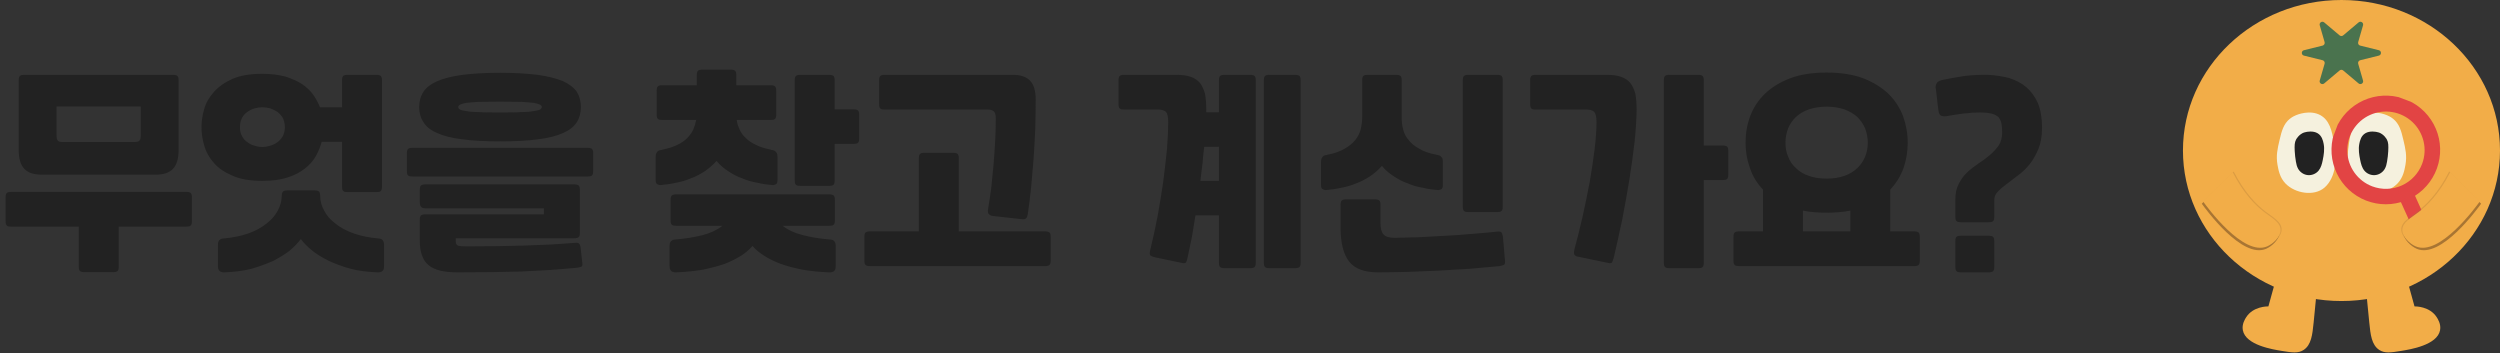 <svg width="481" height="68" viewBox="0 0 481 68" fill="none" xmlns="http://www.w3.org/2000/svg">
<rect x="0" y="0" width="481" height="68" fill="#333333" stroke="none"/>
<path d="M34.36 28.839C34.36 30.519 34 31.759 33.28 32.479C32.56 33.239 31.48 33.599 30.04 33.599H7.92C6.48 33.599 5.4 33.239 4.68 32.479C3.96 31.759 3.6 30.519 3.6 28.839V15.399C3.6 14.999 3.68 14.759 3.84 14.599C4 14.479 4.24 14.399 4.64 14.399H33.32C33.68 14.399 33.96 14.479 34.12 14.599C34.28 14.759 34.36 14.999 34.36 15.399V28.839ZM1.08 37.919C1.08 37.519 1.16 37.279 1.32 37.119C1.48 36.999 1.72 36.919 2.12 36.919H35.88C36.24 36.919 36.52 36.999 36.68 37.119C36.84 37.279 36.92 37.519 36.92 37.919V42.599C36.92 42.999 36.84 43.279 36.68 43.399C36.52 43.559 36.24 43.599 35.88 43.599H22.84V51.359C22.84 51.759 22.76 51.999 22.6 52.159C22.44 52.279 22.16 52.359 21.8 52.359H16.2C15.8 52.359 15.56 52.279 15.4 52.159C15.24 51.999 15.16 51.759 15.16 51.359V43.599H2.12C1.72 43.599 1.48 43.559 1.32 43.399C1.16 43.279 1.08 42.999 1.08 42.599V37.919ZM25.92 27.319C26.36 27.319 26.68 27.239 26.84 27.039C27 26.879 27.08 26.559 27.08 26.039V20.479H10.88V26.039C10.88 26.559 10.96 26.879 11.12 27.039C11.28 27.239 11.56 27.319 12.04 27.319H25.92ZM50.488 14.199C52.168 14.199 53.608 14.399 54.888 14.719C56.128 15.119 57.208 15.599 58.088 16.159C58.968 16.759 59.688 17.439 60.248 18.199C60.808 18.999 61.248 19.839 61.568 20.639H65.808V15.399C65.808 14.999 65.888 14.759 66.048 14.599C66.208 14.479 66.448 14.399 66.848 14.399H72.448C72.808 14.399 73.088 14.479 73.248 14.599C73.408 14.759 73.488 14.999 73.488 15.399V35.959C73.488 36.359 73.408 36.639 73.248 36.759C73.088 36.919 72.808 36.959 72.448 36.959H66.848C66.448 36.959 66.208 36.919 66.048 36.759C65.888 36.639 65.808 36.359 65.808 35.959V27.279H61.888C61.648 28.239 61.248 29.159 60.768 30.039C60.248 30.959 59.528 31.759 58.648 32.439C57.728 33.159 56.608 33.759 55.288 34.159C53.928 34.599 52.328 34.799 50.488 34.799C48.128 34.799 46.208 34.479 44.728 33.799C43.208 33.159 42.008 32.359 41.128 31.319C40.248 30.319 39.608 29.199 39.288 27.959C38.928 26.759 38.768 25.599 38.768 24.479C38.768 23.359 38.928 22.199 39.288 20.999C39.608 19.799 40.248 18.719 41.168 17.679C42.048 16.679 43.248 15.839 44.768 15.159C46.248 14.519 48.168 14.199 50.488 14.199ZM60.648 36.639C61.048 36.639 61.288 36.759 61.448 36.919C61.528 37.119 61.608 37.359 61.608 37.639C61.608 38.639 61.848 39.599 62.368 40.519C62.848 41.479 63.608 42.319 64.568 43.039C65.528 43.799 66.688 44.439 68.088 44.919C69.448 45.399 71.008 45.719 72.768 45.879C72.848 45.879 72.928 45.879 73.088 45.919C73.208 45.919 73.328 45.999 73.488 46.079C73.568 46.159 73.688 46.279 73.768 46.439C73.848 46.599 73.888 46.799 73.888 47.119V51.239C73.888 51.519 73.848 51.759 73.768 51.919C73.648 52.079 73.528 52.199 73.408 52.279C73.248 52.319 73.088 52.359 72.968 52.399H72.568C70.728 52.319 69.008 52.119 67.488 51.719C65.888 51.279 64.488 50.759 63.288 50.199C62.008 49.559 60.928 48.919 60.048 48.199C59.128 47.439 58.408 46.719 57.888 45.999C57.328 46.719 56.648 47.439 55.768 48.199C54.848 48.919 53.768 49.559 52.568 50.199C51.288 50.759 49.888 51.279 48.368 51.719C46.768 52.119 45.088 52.319 43.248 52.399H42.888C42.728 52.359 42.568 52.319 42.448 52.279C42.288 52.199 42.168 52.079 42.088 51.919C41.968 51.759 41.928 51.519 41.928 51.239V47.119C41.928 46.799 41.968 46.599 42.048 46.439C42.128 46.279 42.208 46.159 42.368 46.079C42.448 45.999 42.568 45.919 42.728 45.919C42.848 45.879 42.968 45.879 43.048 45.879C44.808 45.719 46.368 45.399 47.768 44.919C49.128 44.439 50.288 43.799 51.248 43.039C52.208 42.319 52.928 41.479 53.448 40.519C53.928 39.599 54.208 38.639 54.208 37.639C54.208 37.359 54.248 37.119 54.408 36.919C54.488 36.759 54.768 36.639 55.168 36.639H60.648ZM50.488 28.279C50.968 28.279 51.448 28.199 51.968 28.039C52.448 27.919 52.928 27.679 53.368 27.359C53.768 27.079 54.128 26.679 54.408 26.199C54.648 25.719 54.808 25.159 54.808 24.439C54.808 23.799 54.648 23.199 54.408 22.679C54.128 22.199 53.768 21.839 53.368 21.519C52.928 21.239 52.448 20.999 51.968 20.839C51.448 20.719 50.968 20.639 50.488 20.639C50.008 20.639 49.488 20.719 49.008 20.839C48.488 20.999 48.008 21.239 47.608 21.519C47.168 21.839 46.808 22.199 46.568 22.679C46.288 23.199 46.168 23.799 46.168 24.439C46.168 25.159 46.288 25.719 46.568 26.199C46.808 26.679 47.168 27.079 47.608 27.359C48.008 27.679 48.488 27.919 49.008 28.039C49.488 28.199 50.008 28.279 50.488 28.279ZM112.048 50.719C112.088 51.039 112.008 51.239 111.848 51.319C111.648 51.399 111.368 51.439 111.008 51.519C109.168 51.679 107.368 51.839 105.648 51.959C103.888 52.039 102.128 52.159 100.328 52.239L94.608 52.359C92.568 52.359 90.328 52.399 87.928 52.399C86.688 52.399 85.608 52.279 84.728 52.079C83.808 51.839 83.048 51.519 82.488 51.039C81.888 50.559 81.448 49.919 81.208 49.159C80.888 48.359 80.768 47.399 80.768 46.279V42.199C80.768 41.839 80.848 41.599 81.008 41.439C81.168 41.319 81.408 41.239 81.808 41.239H104.648V40.079H81.808C81.088 40.079 80.768 39.719 80.768 38.919V36.479C80.768 36.079 80.848 35.839 81.008 35.679C81.168 35.559 81.408 35.479 81.808 35.479H110.528C110.888 35.479 111.168 35.559 111.328 35.679C111.488 35.839 111.568 36.079 111.568 36.479V44.839C111.568 45.239 111.488 45.479 111.328 45.639C111.168 45.759 110.888 45.839 110.528 45.839H87.688V46.479C87.688 46.879 87.848 47.159 88.168 47.279C88.488 47.359 88.968 47.399 89.648 47.399C91.888 47.399 93.928 47.359 95.848 47.359C97.688 47.319 99.488 47.279 101.168 47.239C102.848 47.159 104.448 47.119 106.008 47.039C107.528 46.959 109.048 46.839 110.648 46.719C111.008 46.679 111.248 46.719 111.408 46.879C111.528 46.959 111.608 47.159 111.688 47.479L112.048 50.719ZM78.288 29.439C78.288 29.039 78.368 28.799 78.528 28.639C78.688 28.519 78.928 28.439 79.328 28.439H113.088C113.448 28.439 113.728 28.519 113.888 28.639C114.048 28.799 114.128 29.039 114.128 29.439V32.959C114.128 33.359 114.048 33.639 113.888 33.759C113.728 33.919 113.448 33.959 113.088 33.959H79.328C78.928 33.959 78.688 33.919 78.528 33.759C78.368 33.639 78.288 33.359 78.288 32.959V29.439ZM96.208 27.199C93.328 27.199 90.888 27.079 88.928 26.799C86.928 26.559 85.328 26.159 84.128 25.599C82.888 25.079 82.008 24.399 81.488 23.519C80.928 22.719 80.648 21.719 80.648 20.599C80.648 19.479 80.928 18.479 81.488 17.639C82.008 16.839 82.888 16.159 84.168 15.599C85.368 15.079 86.968 14.679 88.968 14.399C90.928 14.159 93.328 13.999 96.208 13.999C99.048 13.999 101.448 14.159 103.448 14.399C105.408 14.679 107.008 15.079 108.288 15.599C109.488 16.159 110.408 16.839 110.968 17.639C111.488 18.479 111.768 19.479 111.768 20.599C111.768 21.719 111.488 22.719 110.968 23.519C110.408 24.399 109.528 25.079 108.328 25.599C107.088 26.159 105.488 26.559 103.528 26.799C101.528 27.079 99.088 27.199 96.208 27.199ZM96.208 21.639C97.888 21.639 99.288 21.639 100.328 21.559C101.368 21.559 102.168 21.479 102.768 21.359C103.328 21.279 103.728 21.199 103.968 21.039C104.128 20.919 104.248 20.759 104.248 20.599C104.248 20.439 104.128 20.319 103.968 20.159C103.728 20.039 103.328 19.919 102.768 19.799C102.168 19.719 101.368 19.679 100.328 19.599C99.288 19.599 97.888 19.559 96.208 19.559C94.488 19.559 93.128 19.599 92.088 19.599C91.008 19.679 90.208 19.719 89.648 19.799C89.048 19.919 88.648 20.039 88.488 20.159C88.248 20.319 88.168 20.439 88.168 20.599C88.168 20.759 88.248 20.919 88.488 21.039C88.648 21.199 89.048 21.279 89.648 21.359C90.208 21.479 91.008 21.559 92.088 21.559C93.128 21.639 94.488 21.639 96.208 21.639ZM129.027 38.399C129.027 37.999 129.107 37.759 129.267 37.599C129.427 37.479 129.667 37.399 130.067 37.399H159.587C159.947 37.399 160.227 37.479 160.387 37.599C160.547 37.759 160.627 37.999 160.627 38.399V42.439C160.627 42.839 160.547 43.119 160.387 43.239C160.227 43.399 159.947 43.439 159.587 43.439H150.587C151.587 44.239 152.867 44.839 154.467 45.239C155.987 45.639 157.747 45.919 159.667 46.079C159.747 46.079 159.827 46.079 159.987 46.119C160.107 46.119 160.227 46.199 160.387 46.279C160.467 46.359 160.587 46.479 160.667 46.639C160.747 46.799 160.787 46.999 160.787 47.319V51.239C160.787 51.519 160.747 51.759 160.667 51.919C160.547 52.079 160.427 52.199 160.307 52.279C160.147 52.319 159.987 52.359 159.867 52.399H159.467C157.627 52.319 155.907 52.159 154.387 51.879C152.787 51.559 151.387 51.199 150.187 50.759C148.907 50.279 147.827 49.719 146.947 49.159C146.027 48.559 145.307 47.959 144.787 47.319C144.227 47.959 143.547 48.559 142.667 49.159C141.747 49.719 140.667 50.279 139.467 50.759C138.187 51.199 136.787 51.559 135.267 51.879C133.667 52.159 131.987 52.319 130.147 52.399H129.787C129.627 52.359 129.467 52.319 129.347 52.279C129.187 52.199 129.067 52.079 128.987 51.919C128.867 51.759 128.827 51.519 128.827 51.239V47.319C128.827 46.999 128.867 46.799 128.947 46.639C129.027 46.479 129.107 46.359 129.267 46.279C129.347 46.199 129.467 46.119 129.627 46.119C129.747 46.079 129.867 46.079 129.947 46.079C131.867 45.919 133.587 45.639 135.187 45.239C136.707 44.839 137.987 44.239 139.027 43.439H130.067C129.667 43.439 129.427 43.399 129.267 43.239C129.107 43.119 129.027 42.839 129.027 42.439V38.399ZM140.627 13.399C140.987 13.399 141.267 13.479 141.427 13.599C141.587 13.759 141.667 13.999 141.667 14.399V16.399H148.307C148.667 16.399 148.947 16.479 149.107 16.599C149.267 16.759 149.347 16.999 149.347 17.399V22.079C149.347 22.479 149.267 22.759 149.107 22.879C148.947 23.039 148.667 23.079 148.307 23.079H141.747C141.827 23.719 142.027 24.359 142.307 24.919C142.547 25.519 142.947 26.079 143.507 26.559C143.987 27.079 144.667 27.519 145.467 27.879C146.227 28.279 147.187 28.559 148.307 28.799C148.387 28.839 148.547 28.879 148.707 28.879C148.827 28.919 148.947 28.959 149.107 29.039C149.227 29.159 149.347 29.279 149.467 29.439C149.547 29.639 149.587 29.879 149.587 30.199V34.639C149.587 35.119 149.467 35.399 149.227 35.479C148.947 35.599 148.707 35.639 148.547 35.599C147.587 35.519 146.667 35.399 145.707 35.159C144.707 34.999 143.747 34.719 142.827 34.319C141.867 33.999 140.987 33.519 140.147 32.959C139.267 32.399 138.507 31.759 137.867 30.959C137.147 31.759 136.387 32.399 135.587 32.959C134.707 33.519 133.827 33.999 132.907 34.319C131.947 34.719 131.027 34.999 130.067 35.159C129.067 35.399 128.107 35.519 127.187 35.599C126.987 35.639 126.787 35.599 126.547 35.479C126.267 35.399 126.147 35.119 126.147 34.639V30.199C126.147 29.879 126.187 29.639 126.307 29.439C126.387 29.279 126.467 29.159 126.627 29.039C126.747 28.959 126.907 28.919 127.067 28.879C127.187 28.879 127.307 28.839 127.427 28.799C128.547 28.559 129.507 28.279 130.307 27.879C131.067 27.519 131.707 27.079 132.227 26.559C132.707 26.079 133.107 25.519 133.387 24.919C133.627 24.359 133.827 23.719 133.947 23.079H127.387C126.987 23.079 126.747 23.039 126.587 22.879C126.427 22.759 126.347 22.479 126.347 22.079V17.399C126.347 16.999 126.427 16.759 126.587 16.599C126.747 16.479 126.987 16.399 127.387 16.399H134.067V14.399C134.067 13.999 134.147 13.759 134.307 13.599C134.467 13.479 134.707 13.399 135.107 13.399H140.627ZM165.307 26.679C165.307 27.079 165.227 27.359 165.067 27.479C164.907 27.639 164.627 27.679 164.267 27.679H160.587V34.759C160.587 35.159 160.507 35.439 160.347 35.559C160.187 35.719 159.907 35.759 159.547 35.759H153.947C153.547 35.759 153.307 35.719 153.147 35.559C152.987 35.439 152.907 35.159 152.907 34.759V15.399C152.907 14.999 152.987 14.759 153.147 14.599C153.307 14.479 153.547 14.399 153.947 14.399H159.547C159.907 14.399 160.187 14.479 160.347 14.599C160.507 14.759 160.587 14.999 160.587 15.399V21.039H164.267C164.627 21.039 164.907 21.119 165.067 21.239C165.227 21.399 165.307 21.639 165.307 22.039V26.679ZM191.587 22.759C191.587 22.119 191.467 21.679 191.227 21.439C190.947 21.199 190.587 21.079 190.107 21.079H170.187C169.787 21.079 169.547 21.039 169.387 20.879C169.227 20.759 169.147 20.479 169.147 20.079V15.399C169.147 14.999 169.227 14.759 169.387 14.599C169.547 14.479 169.787 14.399 170.187 14.399H194.947C196.387 14.399 197.467 14.799 198.187 15.519C198.907 16.279 199.267 17.479 199.267 19.159C199.267 20.999 199.227 22.839 199.187 24.759C199.107 26.679 198.987 28.599 198.867 30.479L198.387 36.079C198.187 37.919 197.987 39.599 197.747 41.199C197.667 41.599 197.587 41.879 197.427 41.999C197.267 42.159 196.947 42.239 196.507 42.159L191.107 41.559C190.707 41.519 190.427 41.399 190.267 41.199C190.067 41.039 190.027 40.719 190.107 40.239C190.307 39.039 190.507 37.679 190.707 36.239C190.867 34.799 190.987 33.319 191.147 31.799C191.267 30.279 191.387 28.759 191.467 27.199C191.547 25.679 191.587 24.199 191.587 22.759ZM166.307 45.519C166.307 45.119 166.387 44.879 166.547 44.719C166.707 44.599 166.947 44.519 167.347 44.519H176.787V30.399C176.787 29.999 176.867 29.759 177.027 29.599C177.187 29.479 177.427 29.399 177.827 29.399H183.427C183.787 29.399 184.067 29.479 184.227 29.599C184.387 29.759 184.467 29.999 184.467 30.399V44.519H201.107C201.467 44.519 201.747 44.599 201.907 44.719C202.067 44.879 202.147 45.119 202.147 45.519V50.199C202.147 50.599 202.067 50.839 201.907 50.999C201.747 51.119 201.467 51.199 201.107 51.199H167.347C166.947 51.199 166.707 51.119 166.547 50.999C166.387 50.839 166.307 50.599 166.307 50.199V45.519ZM215.205 15.399C215.205 14.999 215.285 14.759 215.445 14.599C215.605 14.479 215.845 14.399 216.245 14.399H226.445C227.445 14.399 228.325 14.519 229.045 14.759C229.765 14.999 230.365 15.399 230.845 15.919C231.285 16.479 231.605 17.199 231.845 18.039C232.005 18.919 232.085 19.999 232.085 21.239V21.599H234.525V15.399C234.525 14.999 234.605 14.759 234.765 14.599C234.925 14.479 235.165 14.399 235.565 14.399H240.565C240.925 14.399 241.205 14.479 241.365 14.599C241.525 14.759 241.605 14.999 241.605 15.399V50.599C241.605 50.999 241.525 51.239 241.365 51.399C241.205 51.519 240.925 51.599 240.565 51.599H235.565C235.165 51.599 234.925 51.519 234.765 51.399C234.605 51.239 234.525 50.999 234.525 50.599V41.439H230.005C229.765 42.879 229.565 44.239 229.325 45.599L228.485 49.599C228.405 49.999 228.285 50.279 228.205 50.479C228.045 50.639 227.805 50.679 227.445 50.599L222.285 49.519C221.885 49.439 221.605 49.319 221.405 49.199C221.165 49.039 221.165 48.679 221.325 48.039C221.805 45.999 222.285 43.879 222.725 41.599C223.125 39.359 223.485 37.159 223.805 34.959C224.085 32.799 224.325 30.679 224.525 28.679C224.685 26.719 224.765 24.999 224.765 23.479C224.765 22.479 224.605 21.839 224.325 21.519C224.005 21.239 223.525 21.079 222.845 21.079H216.245C215.845 21.079 215.605 21.039 215.445 20.879C215.285 20.759 215.205 20.479 215.205 20.079V15.399ZM244.205 51.599C243.805 51.599 243.565 51.519 243.405 51.399C243.245 51.239 243.165 50.999 243.165 50.599V15.399C243.165 14.999 243.245 14.759 243.405 14.599C243.565 14.479 243.805 14.399 244.205 14.399H249.205C249.565 14.399 249.845 14.479 250.005 14.599C250.165 14.759 250.245 14.999 250.245 15.399V50.599C250.245 50.999 250.165 51.239 250.005 51.399C249.845 51.519 249.565 51.599 249.205 51.599H244.205ZM231.685 28.239C231.565 29.279 231.445 30.359 231.365 31.439C231.205 32.559 231.085 33.679 230.965 34.799H234.525V28.239H231.685ZM282.485 40.799C282.085 40.799 281.845 40.759 281.685 40.599C281.525 40.479 281.445 40.199 281.445 39.799V15.399C281.445 14.999 281.525 14.759 281.685 14.599C281.845 14.479 282.085 14.399 282.485 14.399H288.085C288.445 14.399 288.725 14.479 288.885 14.599C289.045 14.759 289.125 14.999 289.125 15.399V39.799C289.125 40.199 289.045 40.479 288.885 40.599C288.725 40.759 288.445 40.799 288.085 40.799H282.485ZM289.565 50.199C289.605 50.599 289.525 50.839 289.365 50.959C289.165 51.039 288.885 51.119 288.525 51.199C286.685 51.359 284.725 51.559 282.725 51.719L276.645 52.079L270.605 52.319C268.605 52.359 266.765 52.399 265.085 52.399C262.525 52.399 260.685 51.719 259.605 50.359C258.485 48.959 257.925 46.759 257.925 43.759V39.359C257.925 38.959 258.005 38.719 258.165 38.559C258.325 38.439 258.565 38.359 258.965 38.359H264.565C264.925 38.359 265.205 38.439 265.365 38.559C265.525 38.719 265.605 38.959 265.605 39.359V42.999C265.605 43.959 265.805 44.679 266.205 45.119C266.605 45.559 267.325 45.759 268.405 45.759C269.845 45.719 271.365 45.679 273.045 45.639C274.685 45.559 276.365 45.439 278.085 45.359C279.765 45.279 281.485 45.159 283.205 44.999C284.885 44.879 286.525 44.719 288.125 44.559C288.485 44.519 288.725 44.559 288.885 44.719C289.005 44.879 289.085 45.159 289.165 45.559L289.565 50.199ZM268.645 14.399C269.005 14.399 269.285 14.479 269.445 14.599C269.605 14.759 269.685 14.999 269.685 15.399V22.639C269.685 23.439 269.765 24.159 269.965 24.879C270.125 25.639 270.485 26.319 271.005 26.919C271.485 27.559 272.165 28.119 273.045 28.599C273.885 29.119 274.965 29.519 276.325 29.759C276.405 29.799 276.565 29.839 276.725 29.839C276.845 29.879 276.965 29.919 277.125 29.999C277.245 30.119 277.365 30.239 277.485 30.399C277.565 30.599 277.605 30.839 277.605 31.159V35.599C277.605 36.079 277.485 36.359 277.245 36.439C276.965 36.559 276.725 36.599 276.565 36.559C275.605 36.479 274.685 36.359 273.725 36.119C272.725 35.959 271.765 35.679 270.845 35.279C269.885 34.959 269.005 34.479 268.165 33.919C267.285 33.359 266.525 32.719 265.885 31.919C265.165 32.719 264.405 33.359 263.605 33.919C262.725 34.479 261.845 34.959 260.925 35.279C259.965 35.679 259.045 35.959 258.085 36.119C257.085 36.359 256.125 36.479 255.205 36.559C255.005 36.599 254.805 36.559 254.565 36.439C254.285 36.359 254.165 36.079 254.165 35.599V31.159C254.165 30.839 254.205 30.599 254.325 30.399C254.405 30.239 254.485 30.119 254.645 29.999C254.765 29.919 254.925 29.879 255.085 29.839C255.205 29.839 255.325 29.799 255.445 29.759C256.765 29.519 257.845 29.119 258.725 28.599C259.565 28.119 260.245 27.559 260.765 26.919C261.245 26.319 261.605 25.639 261.805 24.879C261.965 24.159 262.085 23.439 262.085 22.639V15.399C262.085 14.999 262.165 14.759 262.325 14.599C262.485 14.479 262.725 14.399 263.125 14.399H268.645ZM294.405 15.399C294.405 14.999 294.485 14.759 294.645 14.599C294.805 14.479 295.045 14.399 295.445 14.399H309.245C310.245 14.399 311.125 14.519 311.845 14.759C312.565 14.999 313.165 15.399 313.645 15.919C314.085 16.479 314.405 17.199 314.645 18.039C314.805 18.919 314.885 19.999 314.885 21.239C314.845 23.079 314.725 25.119 314.485 27.399C314.205 29.719 313.885 32.119 313.485 34.599C313.085 37.119 312.605 39.639 312.125 42.199C311.565 44.799 311.045 47.239 310.485 49.599C310.365 49.999 310.245 50.279 310.165 50.479C310.045 50.639 309.805 50.679 309.445 50.599L303.885 49.439C303.685 49.399 303.525 49.359 303.405 49.359C303.245 49.279 303.085 49.199 303.005 49.119C302.885 48.999 302.845 48.879 302.845 48.719C302.805 48.519 302.845 48.279 302.925 47.959C303.485 45.919 304.005 43.799 304.525 41.519C305.005 39.279 305.485 37.079 305.885 34.879C306.245 32.719 306.565 30.679 306.805 28.679C307.045 26.719 307.165 24.999 307.165 23.479C307.165 22.479 307.005 21.839 306.725 21.519C306.405 21.239 305.925 21.079 305.245 21.079H295.445C295.045 21.079 294.805 21.039 294.645 20.879C294.485 20.759 294.405 20.479 294.405 20.079V15.399ZM332.525 33.639C332.525 34.039 332.445 34.319 332.285 34.439C332.125 34.599 331.845 34.639 331.485 34.639H327.805V50.599C327.805 50.999 327.725 51.239 327.565 51.399C327.405 51.519 327.125 51.599 326.765 51.599H321.165C320.765 51.599 320.525 51.519 320.365 51.399C320.205 51.239 320.125 50.999 320.125 50.599V15.399C320.125 14.999 320.205 14.759 320.365 14.599C320.525 14.479 320.765 14.399 321.165 14.399H326.765C327.125 14.399 327.405 14.479 327.565 14.599C327.725 14.759 327.805 14.999 327.805 15.399V27.999H331.485C331.845 27.999 332.125 28.079 332.285 28.199C332.445 28.359 332.525 28.599 332.525 28.999V33.639ZM367.045 27.439C367.045 29.159 366.765 30.799 366.245 32.319C365.685 33.879 364.805 35.279 363.685 36.479V44.519H368.325C368.685 44.519 368.965 44.599 369.125 44.719C369.285 44.879 369.365 45.119 369.365 45.519V50.199C369.365 50.599 369.285 50.839 369.125 50.999C368.965 51.119 368.685 51.199 368.325 51.199H334.565C334.165 51.199 333.925 51.119 333.765 50.999C333.605 50.839 333.525 50.599 333.525 50.199V45.519C333.525 45.119 333.605 44.879 333.765 44.719C333.925 44.599 334.165 44.519 334.565 44.519H339.205V36.479C338.045 35.279 337.205 33.879 336.685 32.319C336.125 30.799 335.845 29.159 335.845 27.439C335.845 25.679 336.125 23.959 336.765 22.279C337.365 20.679 338.325 19.239 339.605 17.999C340.885 16.799 342.485 15.799 344.485 15.039C346.405 14.319 348.725 13.959 351.445 13.959C354.125 13.959 356.445 14.319 358.445 15.039C360.365 15.799 362.005 16.799 363.285 17.999C364.565 19.239 365.485 20.679 366.125 22.279C366.725 23.959 367.045 25.679 367.045 27.439ZM343.525 27.439C343.525 28.439 343.685 29.359 344.045 30.159C344.365 31.039 344.885 31.759 345.565 32.359C346.205 32.999 347.045 33.519 348.045 33.839C349.005 34.199 350.165 34.359 351.445 34.359C352.725 34.359 353.845 34.199 354.845 33.839C355.805 33.519 356.645 32.999 357.325 32.359C357.965 31.759 358.485 31.039 358.845 30.159C359.165 29.359 359.365 28.439 359.365 27.439C359.365 26.479 359.165 25.559 358.845 24.679C358.485 23.879 357.965 23.119 357.325 22.479C356.645 21.879 355.805 21.399 354.845 21.039C353.845 20.719 352.725 20.519 351.445 20.519C350.165 20.519 349.005 20.719 348.045 21.039C347.045 21.399 346.205 21.879 345.565 22.479C344.885 23.119 344.365 23.879 344.045 24.679C343.685 25.559 343.525 26.479 343.525 27.439ZM351.445 40.919C349.685 40.919 348.165 40.799 346.885 40.519V44.519H356.005V40.519C354.645 40.799 353.125 40.919 351.445 40.919ZM377.253 52.399C376.853 52.399 376.613 52.319 376.453 52.199C376.293 52.039 376.213 51.799 376.213 51.399V46.359C376.213 45.959 376.293 45.679 376.453 45.559C376.613 45.399 376.853 45.359 377.253 45.359H382.653C383.013 45.359 383.293 45.399 383.453 45.559C383.613 45.679 383.693 45.959 383.693 46.359V51.399C383.693 51.799 383.613 52.039 383.453 52.199C383.293 52.319 383.013 52.399 382.653 52.399H377.253ZM376.213 38.359C376.213 37.199 376.413 36.199 376.893 35.319C377.293 34.519 377.853 33.759 378.533 33.119C379.173 32.519 379.933 31.959 380.733 31.399C381.493 30.919 382.213 30.359 382.893 29.799C383.533 29.239 384.093 28.639 384.573 27.959C384.973 27.319 385.213 26.479 385.213 25.519C385.213 24.879 385.173 24.319 385.093 23.839C385.013 23.359 384.813 22.959 384.573 22.599C384.253 22.279 383.813 22.039 383.253 21.879C382.653 21.719 381.853 21.639 380.893 21.639C380.453 21.639 379.973 21.679 379.453 21.679C378.893 21.759 378.333 21.799 377.773 21.839C377.213 21.919 376.653 21.999 376.133 22.079C375.573 22.159 375.093 22.239 374.693 22.319C374.213 22.399 373.853 22.399 373.533 22.279C373.213 22.199 373.013 21.839 372.933 21.119L372.453 17.079C372.373 16.759 372.413 16.519 372.493 16.279C372.573 16.079 372.653 15.919 372.813 15.759C372.933 15.679 373.093 15.599 373.253 15.519C373.413 15.479 373.533 15.439 373.653 15.399C375.093 15.079 376.573 14.839 378.093 14.599C379.613 14.439 381.093 14.359 382.533 14.399C383.933 14.479 385.253 14.679 386.533 14.999C387.773 15.399 388.893 15.959 389.853 16.759C390.773 17.559 391.533 18.599 392.093 19.839C392.613 21.119 392.893 22.719 392.893 24.559C392.893 26.159 392.653 27.479 392.213 28.599C391.733 29.759 391.173 30.759 390.533 31.559C389.813 32.439 389.093 33.159 388.293 33.719L386.093 35.399C385.373 35.919 384.813 36.399 384.373 36.879C383.893 37.359 383.693 37.919 383.693 38.519V41.759C383.693 42.159 383.613 42.439 383.453 42.559C383.293 42.719 383.013 42.759 382.653 42.759H377.253C376.853 42.759 376.613 42.719 376.453 42.559C376.293 42.439 376.213 42.159 376.213 41.759V38.359Z" fill="#222222"/>
<path d="M450.5 57.918C467.345 57.918 481 44.953 481 28.959C481 12.965 467.345 0 450.5 0C433.655 0 420 12.965 420 28.959C420 44.953 433.655 57.918 450.5 57.918Z" fill="#F2AD48"/>
<path d="M457.693 10.7L454.101 11.588C453.812 11.658 453.633 11.968 453.713 12.257L454.648 15.492C454.797 16.001 454.2 16.39 453.792 16.051L450.827 13.555C450.628 13.385 450.339 13.385 450.14 13.555L447.175 16.051C446.767 16.39 446.17 16.001 446.319 15.492L447.255 12.257C447.334 11.968 447.165 11.658 446.866 11.588L443.274 10.7C442.737 10.57 442.737 9.792 443.274 9.662L446.866 8.773C447.155 8.704 447.334 8.394 447.255 8.105L446.319 4.87C446.17 4.361 446.767 3.972 447.175 4.311L450.14 6.807C450.339 6.977 450.628 6.977 450.827 6.807L453.792 4.311C454.2 3.972 454.797 4.361 454.648 4.87L453.713 8.105C453.633 8.394 453.802 8.704 454.101 8.773L457.693 9.662C458.231 9.792 458.231 10.57 457.693 10.7Z" fill="#4A734E"/>
<path d="M440.578 22.843C439.344 23.841 438.996 25.208 438.588 26.935C438.19 28.612 437.882 29.95 438.19 31.707C438.379 32.745 438.628 34.153 439.713 35.291C441.554 37.217 445.225 37.836 447.236 36.089C448.37 35.101 448.997 33.623 449.216 32.136C449.435 30.649 449.276 29.131 449.067 27.634C448.698 25.059 448.141 23.092 446.43 22.154C444.419 21.046 441.902 22.094 441.733 22.174C441.474 22.284 441.046 22.473 440.588 22.843H440.578Z" fill="#F5F1DE"/>
<path d="M443.365 25.466C442.321 25.825 441.813 26.754 441.753 26.873C441.485 27.392 441.445 27.962 441.505 29.09C441.544 29.758 441.614 30.427 441.733 31.096C441.813 31.575 441.923 32.064 442.171 32.493C442.559 33.162 443.276 33.632 444.052 33.691C444.818 33.761 445.614 33.422 446.102 32.823C446.57 32.254 446.749 31.515 446.898 30.797C447.107 29.778 447.266 28.72 447.077 27.702C446.948 26.993 446.699 26.115 445.923 25.646C445.037 25.107 443.853 25.366 443.654 25.406C443.584 25.426 443.495 25.446 443.375 25.486L443.365 25.466Z" fill="#222222"/>
<path d="M460.422 22.843C461.656 23.841 462.005 25.208 462.412 26.935C462.811 28.612 463.119 29.95 462.811 31.707C462.621 32.745 462.373 34.153 461.288 35.291C459.447 37.217 455.775 37.836 453.765 36.089C452.631 35.101 452.004 33.623 451.785 32.136C451.566 30.649 451.725 29.131 451.934 27.634C452.302 25.059 452.859 23.092 454.571 22.154C456.581 21.046 459.099 22.094 459.268 22.174C459.527 22.284 459.955 22.473 460.412 22.843H460.422Z" fill="#F5F1DE"/>
<path d="M457.636 25.466C458.681 25.825 459.188 26.754 459.248 26.873C459.517 27.392 459.556 27.962 459.497 29.09C459.457 29.758 459.387 30.427 459.268 31.096C459.188 31.575 459.079 32.064 458.83 32.493C458.442 33.162 457.725 33.632 456.949 33.691C456.183 33.761 455.387 33.422 454.899 32.823C454.432 32.254 454.253 31.515 454.103 30.797C453.894 29.778 453.735 28.72 453.924 27.702C454.054 26.993 454.302 26.115 455.078 25.646C455.964 25.107 457.148 25.366 457.347 25.406C457.417 25.426 457.507 25.446 457.626 25.486L457.636 25.466Z" fill="#222222"/>
<path d="M439.017 49.625C438.161 52.73 437.295 55.834 436.44 58.949C436.221 58.949 433.524 58.929 432.171 61.025C431.962 61.344 431.295 62.373 431.524 63.541C432.071 66.406 437.275 67.234 439.017 67.514C440.977 67.833 442.171 68.023 443.226 67.324C444.689 66.366 444.908 64.399 445.137 62.113C445.634 57.182 445.983 53.448 446.221 50.813" fill="#F2AD48"/>
<path d="M461.974 49.625C462.83 52.73 463.696 55.834 464.551 58.949C464.77 58.949 467.467 58.929 468.82 61.025C469.029 61.344 469.696 62.373 469.467 63.541C468.92 66.406 463.716 67.234 461.974 67.514C460.014 67.833 458.82 68.023 457.765 67.324C456.302 66.366 456.083 64.399 455.854 62.113C455.357 57.182 455.008 53.448 454.77 50.813" fill="#F2AD48"/>
<g clip-path="url(#clip0_191_2712)">
<path d="M464.65 37.665C466.879 36.245 468.487 34.032 469.151 31.474C469.814 28.916 469.484 26.201 468.226 23.876C466.968 21.551 464.877 19.789 462.372 18.945C459.868 18.1 457.136 18.236 454.727 19.324C452.319 20.413 450.412 22.373 449.391 24.811C448.369 27.249 448.309 29.983 449.223 32.463C450.137 34.944 451.956 36.986 454.315 38.178C456.673 39.371 459.396 39.626 461.935 38.892L464.881 45.411L467.595 44.188L464.65 37.665ZM456.427 35.858C455.05 35.339 453.859 34.423 453.003 33.226C452.147 32.029 451.665 30.605 451.619 29.135C451.572 27.664 451.963 26.213 452.741 24.964C453.519 23.716 454.65 22.726 455.991 22.12C457.331 21.514 458.822 21.319 460.273 21.56C461.725 21.802 463.072 22.468 464.145 23.474C465.218 24.481 465.968 25.784 466.301 27.217C466.633 28.65 466.533 30.15 466.014 31.526C465.315 33.371 463.914 34.863 462.116 35.675C460.319 36.487 458.273 36.553 456.427 35.858Z" fill="#E24444"/>
</g>
<path d="M477.368 39.192C476.651 40.19 469.616 49.893 464.979 47.867C463.944 47.418 462.372 46.09 462.431 44.653C462.481 43.245 464.073 42.407 465.536 41.298C467.287 39.961 469.566 37.675 471.656 33.582" fill="#A87533"/>
<path opacity="0.3" d="M476.938 38.602C476.222 39.601 469.186 49.303 464.549 47.277C463.514 46.828 461.942 45.5 462.002 44.063C462.051 42.655 463.644 41.817 465.106 40.709C466.858 39.371 469.137 37.085 471.226 32.992" fill="#A87533"/>
<path d="M477.147 38.719C476.431 39.718 469.395 49.421 464.758 47.394C463.723 46.945 462.151 45.617 462.211 44.18C462.26 42.772 463.853 41.934 465.315 40.826C467.067 39.488 469.346 37.202 471.435 33.109" fill="#F2AD48"/>
<path d="M423.621 39.192C424.338 40.19 431.373 49.893 436.01 47.867C437.045 47.418 438.617 46.09 438.558 44.653C438.508 43.245 436.916 42.407 435.453 41.298C433.702 39.961 431.423 37.675 429.333 33.582" fill="#A87533"/>
<path opacity="0.3" d="M424.049 38.602C424.765 39.601 431.801 49.303 436.438 47.277C437.473 46.828 439.045 45.5 438.985 44.063C438.936 42.655 437.343 41.817 435.881 40.709C434.129 39.371 431.85 37.085 429.761 32.992" fill="#A87533"/>
<path d="M423.84 38.719C424.556 39.718 431.592 49.421 436.229 47.394C437.264 46.945 438.836 45.617 438.776 44.18C438.727 42.772 437.134 41.934 435.672 40.826C433.92 39.488 431.641 37.202 429.552 33.109" fill="#F2AD48"/>
<defs>
<clipPath id="clip0_191_2712">
<rect width="23.805" height="23.805" fill="white" transform="translate(452.988 15.477) rotate(20.682)"/>
</clipPath>
</defs>
</svg>

